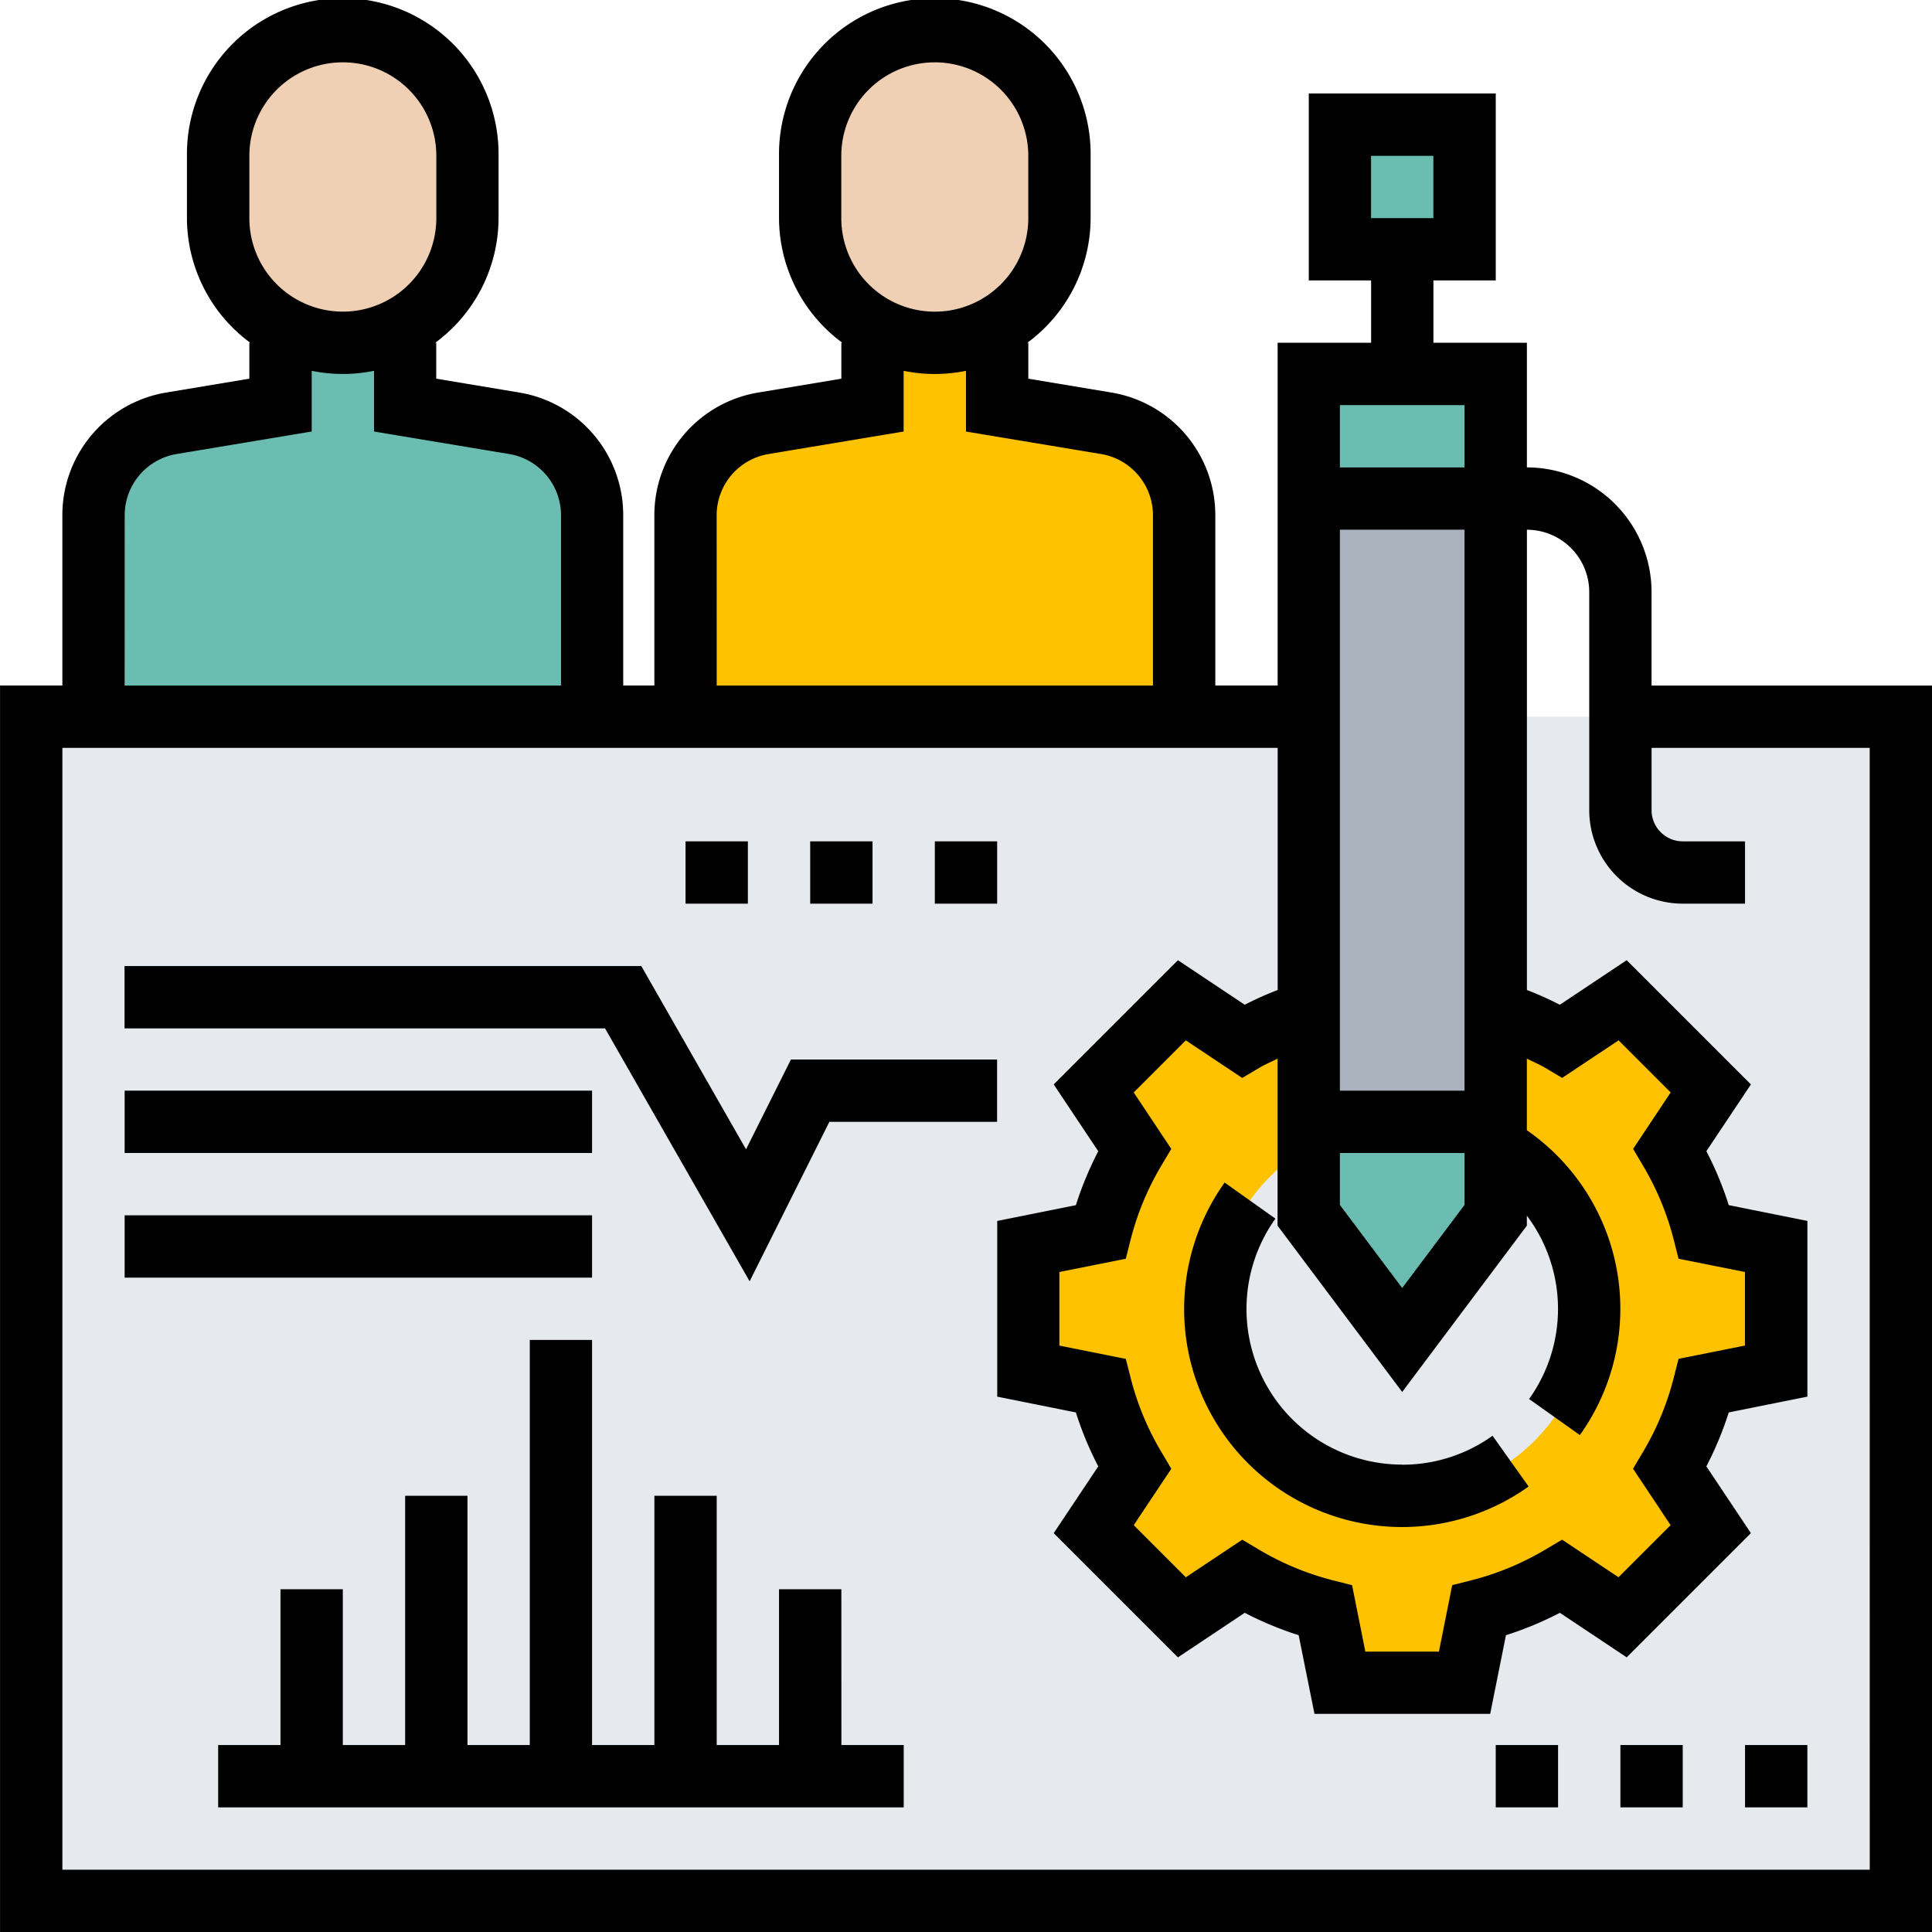 <svg xmlns="http://www.w3.org/2000/svg" width="96.431" height="96.431" viewBox="0 0 96.431 96.431"><g transform="translate(-1057 -948.836)"><g transform="translate(888.846 479.686)"><path d="M216.081,486.834l3.111-1.555v4.666l5.428.9a4.66,4.66,0,0,1,3.9,4.6V505.5H203.638V495.452a4.659,4.659,0,0,1,3.9-4.6l5.428-.9v-3.111l.156-.746a6.257,6.257,0,0,0,2.955.746Zm0,0" transform="translate(-1.266 -0.576)" fill="#ffc200"/><path d="M185.436,486.834l3.111-1.555v4.666l5.428.9a4.66,4.66,0,0,1,3.9,4.6V505.5H172.993V495.452a4.659,4.659,0,0,1,3.9-4.6l5.428-.9v-3.111l.155-.746a6.264,6.264,0,0,0,2.956.746Zm0,0" transform="translate(-0.173 -0.576)" fill="#6bbcb1"/><path d="M222.532,476.985V480.1a6.222,6.222,0,0,1-12.443,0v-3.111a6.222,6.222,0,1,1,12.443,0Zm0,0" transform="translate(-1.497 -0.058)" fill="#f0d0b4"/><path d="M191.887,476.985V480.1a6.221,6.221,0,0,1-12.443,0v-3.111a6.221,6.221,0,1,1,12.443,0Zm0,0" transform="translate(-0.403 -0.058)" fill="#f0d0b4"/><path d="M233.536,506.247H169.767v59.1h93.32v-59.1Zm0,0" transform="translate(-0.058 -1.324)" fill="#e6e9ed"/><rect width="6.221" height="6.221" transform="translate(235.034 475.372)" fill="#6bbcb1"/><rect width="9.332" height="6.221" transform="translate(233.478 487.814)" fill="#6bbcb1"/><path d="M258.708,539.433v-6.222L255.1,532.5a15.7,15.7,0,0,0-1.7-4.106l2.038-3.064-4.4-4.4-3.065,2.037a15.778,15.778,0,0,0-3.266-1.461h-9.332a15.81,15.81,0,0,0-3.267,1.461l-3.064-2.037-4.4,4.4,2.038,3.064a15.707,15.707,0,0,0-1.7,4.106l-3.607.716v6.222l3.607.716a15.707,15.707,0,0,0,1.7,4.106l-2.038,3.064,4.4,4.4,3.064-2.038a15.681,15.681,0,0,0,4.107,1.7l.716,3.608h6.221l.715-3.608a15.66,15.66,0,0,0,4.106-1.7l3.065,2.038,4.4-4.4-2.038-3.064a15.7,15.7,0,0,0,1.7-4.106Zm-9.378-2.286a3.542,3.542,0,0,1-.063.591c0,.031-.015.063-.015.094-.032.217-.078.435-.124.637a9.1,9.1,0,0,1-.778,2.116c-.094.155-.171.31-.264.466a6.214,6.214,0,0,1-.435.669,9.323,9.323,0,0,1-2.208,2.208,6.064,6.064,0,0,1-.669.436c-.156.094-.311.171-.467.264a9.06,9.06,0,0,1-2.116.777c-.2.047-.419.094-.637.124-.031,0-.062.016-.094.016a3.63,3.63,0,0,1-.591.063,7.15,7.15,0,0,1-.825.046,9.34,9.34,0,0,1-9.332-9.333,7.165,7.165,0,0,1,.046-.823,3.541,3.541,0,0,1,.063-.592c0-.031.015-.063.015-.094.032-.217.078-.435.124-.636a9.093,9.093,0,0,1,.778-2.117c.094-.154.171-.31.264-.466a6.2,6.2,0,0,1,.435-.669,9.168,9.168,0,0,1,2.94-2.675h9.332c.171.094.342.2.514.311.279.187.544.39.808.607.2.171.39.342.576.529a5.551,5.551,0,0,1,.5.543,2.227,2.227,0,0,1,.3.358,7.733,7.733,0,0,1,.7,1.043c.094.14.171.279.248.419.141.281.264.561.374.84.077.172.139.358.2.529a9.869,9.869,0,0,1,.405,2.038,7.733,7.733,0,0,1,.046.855,7.171,7.171,0,0,1-.046.825Zm0,0" transform="translate(-1.899 -1.848)" fill="#ffc200"/><rect width="9.332" height="31.107" transform="translate(233.478 494.036)" fill="#aab2bd"/><path d="M245.228,527.215v4.665l-4.666,6.222L235.9,531.88v-4.665Zm0,0" transform="translate(-2.418 -2.072)" fill="#6bbcb1"/><path d="M240.331,544.436A7.767,7.767,0,0,1,234,532.159l-2.534-1.8a10.877,10.877,0,0,0,15.172,15.171l-1.8-2.534a7.716,7.716,0,0,1-4.5,1.445Zm0,0" transform="translate(-2.187 -2.184)"/><path d="M250.587,503.368V498.7a6.228,6.228,0,0,0-6.222-6.221v-6.222H239.7v-3.111h3.111v-9.332h-9.332v9.332h3.111v3.111h-4.666v17.109h-3.111v-8.489a6.2,6.2,0,0,0-5.2-6.137l-4.133-.689v-1.794h-.048a7.75,7.75,0,0,0,3.158-6.221v-3.111a7.777,7.777,0,1,0-15.553,0v3.111a7.751,7.751,0,0,0,3.159,6.221h-.048v1.794l-4.133.689a6.2,6.2,0,0,0-5.2,6.137v8.489h-1.555v-8.489a6.2,6.2,0,0,0-5.2-6.137l-4.133-.689v-1.794h-.047a7.75,7.75,0,0,0,3.158-6.221v-3.111a7.777,7.777,0,1,0-15.553,0v3.111a7.748,7.748,0,0,0,3.159,6.221H180.6v1.794l-4.133.689a6.2,6.2,0,0,0-5.2,6.137v8.489h-3.111v62.214h96.431V503.368Zm-14-26.44h3.11v3.111h-3.11Zm4.665,12.443v3.111h-6.221V489.37Zm8.911,37.963a13.91,13.91,0,0,1,1.53,3.692l.241.95,3.315.662v3.673l-3.315.662-.241.951a13.955,13.955,0,0,1-1.53,3.692l-.5.841,1.875,2.817-2.6,2.6-2.817-1.876-.841.5a13.924,13.924,0,0,1-3.692,1.53l-.951.241-.662,3.317h-3.673l-.662-3.315-.95-.242A13.943,13.943,0,0,1,231,546.5l-.842-.5-2.817,1.876-2.6-2.6,1.877-2.817-.5-.842a13.877,13.877,0,0,1-1.53-3.692l-.242-.95-3.316-.663v-3.672l3.315-.662.241-.95a13.95,13.95,0,0,1,1.53-3.693l.5-.841-1.875-2.817,2.6-2.6,2.817,1.876.841-.5c.3-.175.612-.308.921-.462v8.335l6.221,8.3,6.222-8.3v-.5a7.736,7.736,0,0,1,.112,9.152l2.534,1.8a10.843,10.843,0,0,0-2.646-15.215v-3.574c.309.154.625.286.921.462l.841.5,2.817-1.875,2.6,2.6-1.875,2.817Zm-15.132-.635h6.221v2.592l-3.111,4.147-3.11-4.147Zm6.221-3.111h-6.221v-28h6.221Zm-31.107-46.66a4.666,4.666,0,1,1,9.333,0v3.111a4.666,4.666,0,0,1-9.333,0Zm-6.221,17.952a3.1,3.1,0,0,1,2.6-3.069l6.733-1.122v-3.03a7.773,7.773,0,0,0,3.111,0v3.03l6.733,1.121a3.1,3.1,0,0,1,2.6,3.07v8.489H203.927ZM180.6,476.927a4.666,4.666,0,1,1,9.332,0v3.111a4.666,4.666,0,0,1-9.332,0Zm-6.222,17.952a3.1,3.1,0,0,1,2.6-3.069l6.734-1.122v-3.03a7.773,7.773,0,0,0,3.111,0v3.03l6.733,1.121a3.1,3.1,0,0,1,2.6,3.07v8.489H174.375Zm87.1,67.592h-90.21V506.479h60.658v12.084a16.718,16.718,0,0,0-1.644.736l-3.334-2.222-6.2,6.2,2.223,3.334a17.053,17.053,0,0,0-1.117,2.692l-3.926.788v8.769l3.926.788a16.762,16.762,0,0,0,1.117,2.692l-2.223,3.333,6.2,6.2,3.334-2.224a17.019,17.019,0,0,0,2.692,1.118l.789,3.926h8.77l.787-3.926a16.854,16.854,0,0,0,2.692-1.118l3.334,2.224,6.2-6.2-2.223-3.333a17.092,17.092,0,0,0,1.117-2.692l3.926-.789v-8.77l-3.926-.788a16.764,16.764,0,0,0-1.117-2.692l2.223-3.333-6.2-6.2L246.01,519.3a16.734,16.734,0,0,0-1.644-.736V495.591a3.113,3.113,0,0,1,3.111,3.11v10.888a4.672,4.672,0,0,0,4.666,4.665h3.11v-3.11h-3.11a1.558,1.558,0,0,1-1.555-1.555v-3.111h10.887Zm0,0" transform="translate(0 0)"/><rect width="3.111" height="3.111" transform="translate(214.814 511.144)"/><rect width="3.111" height="3.111" transform="translate(208.593 511.144)"/><rect width="3.111" height="3.111" transform="translate(202.371 511.144)"/><path d="M205.8,534.888l3.98-7.96h8.371v-3.111H207.861L205.62,528.3l-5.227-9.148H174.6v3.111h23.983Zm0,0" transform="translate(-0.23 -1.784)"/><rect width="23.33" height="3.111" transform="translate(174.375 523.587)"/><rect width="23.33" height="3.111" transform="translate(174.375 529.809)"/><path d="M210.551,550.948H207.44v7.777h-3.11V546.282h-3.111v12.443h-3.111v-20.22H195v20.22h-3.111V546.282h-3.11v12.443h-3.111v-7.777h-3.111v7.777h-3.111v3.111h34.218v-3.111h-3.111Zm0,0" transform="translate(-0.403 -2.475)"/><rect width="3.111" height="3.111" transform="translate(255.253 556.249)"/><rect width="3.111" height="3.111" transform="translate(249.032 556.249)"/><rect width="3.111" height="3.111" transform="translate(242.81 556.249)"/></g></g></svg>